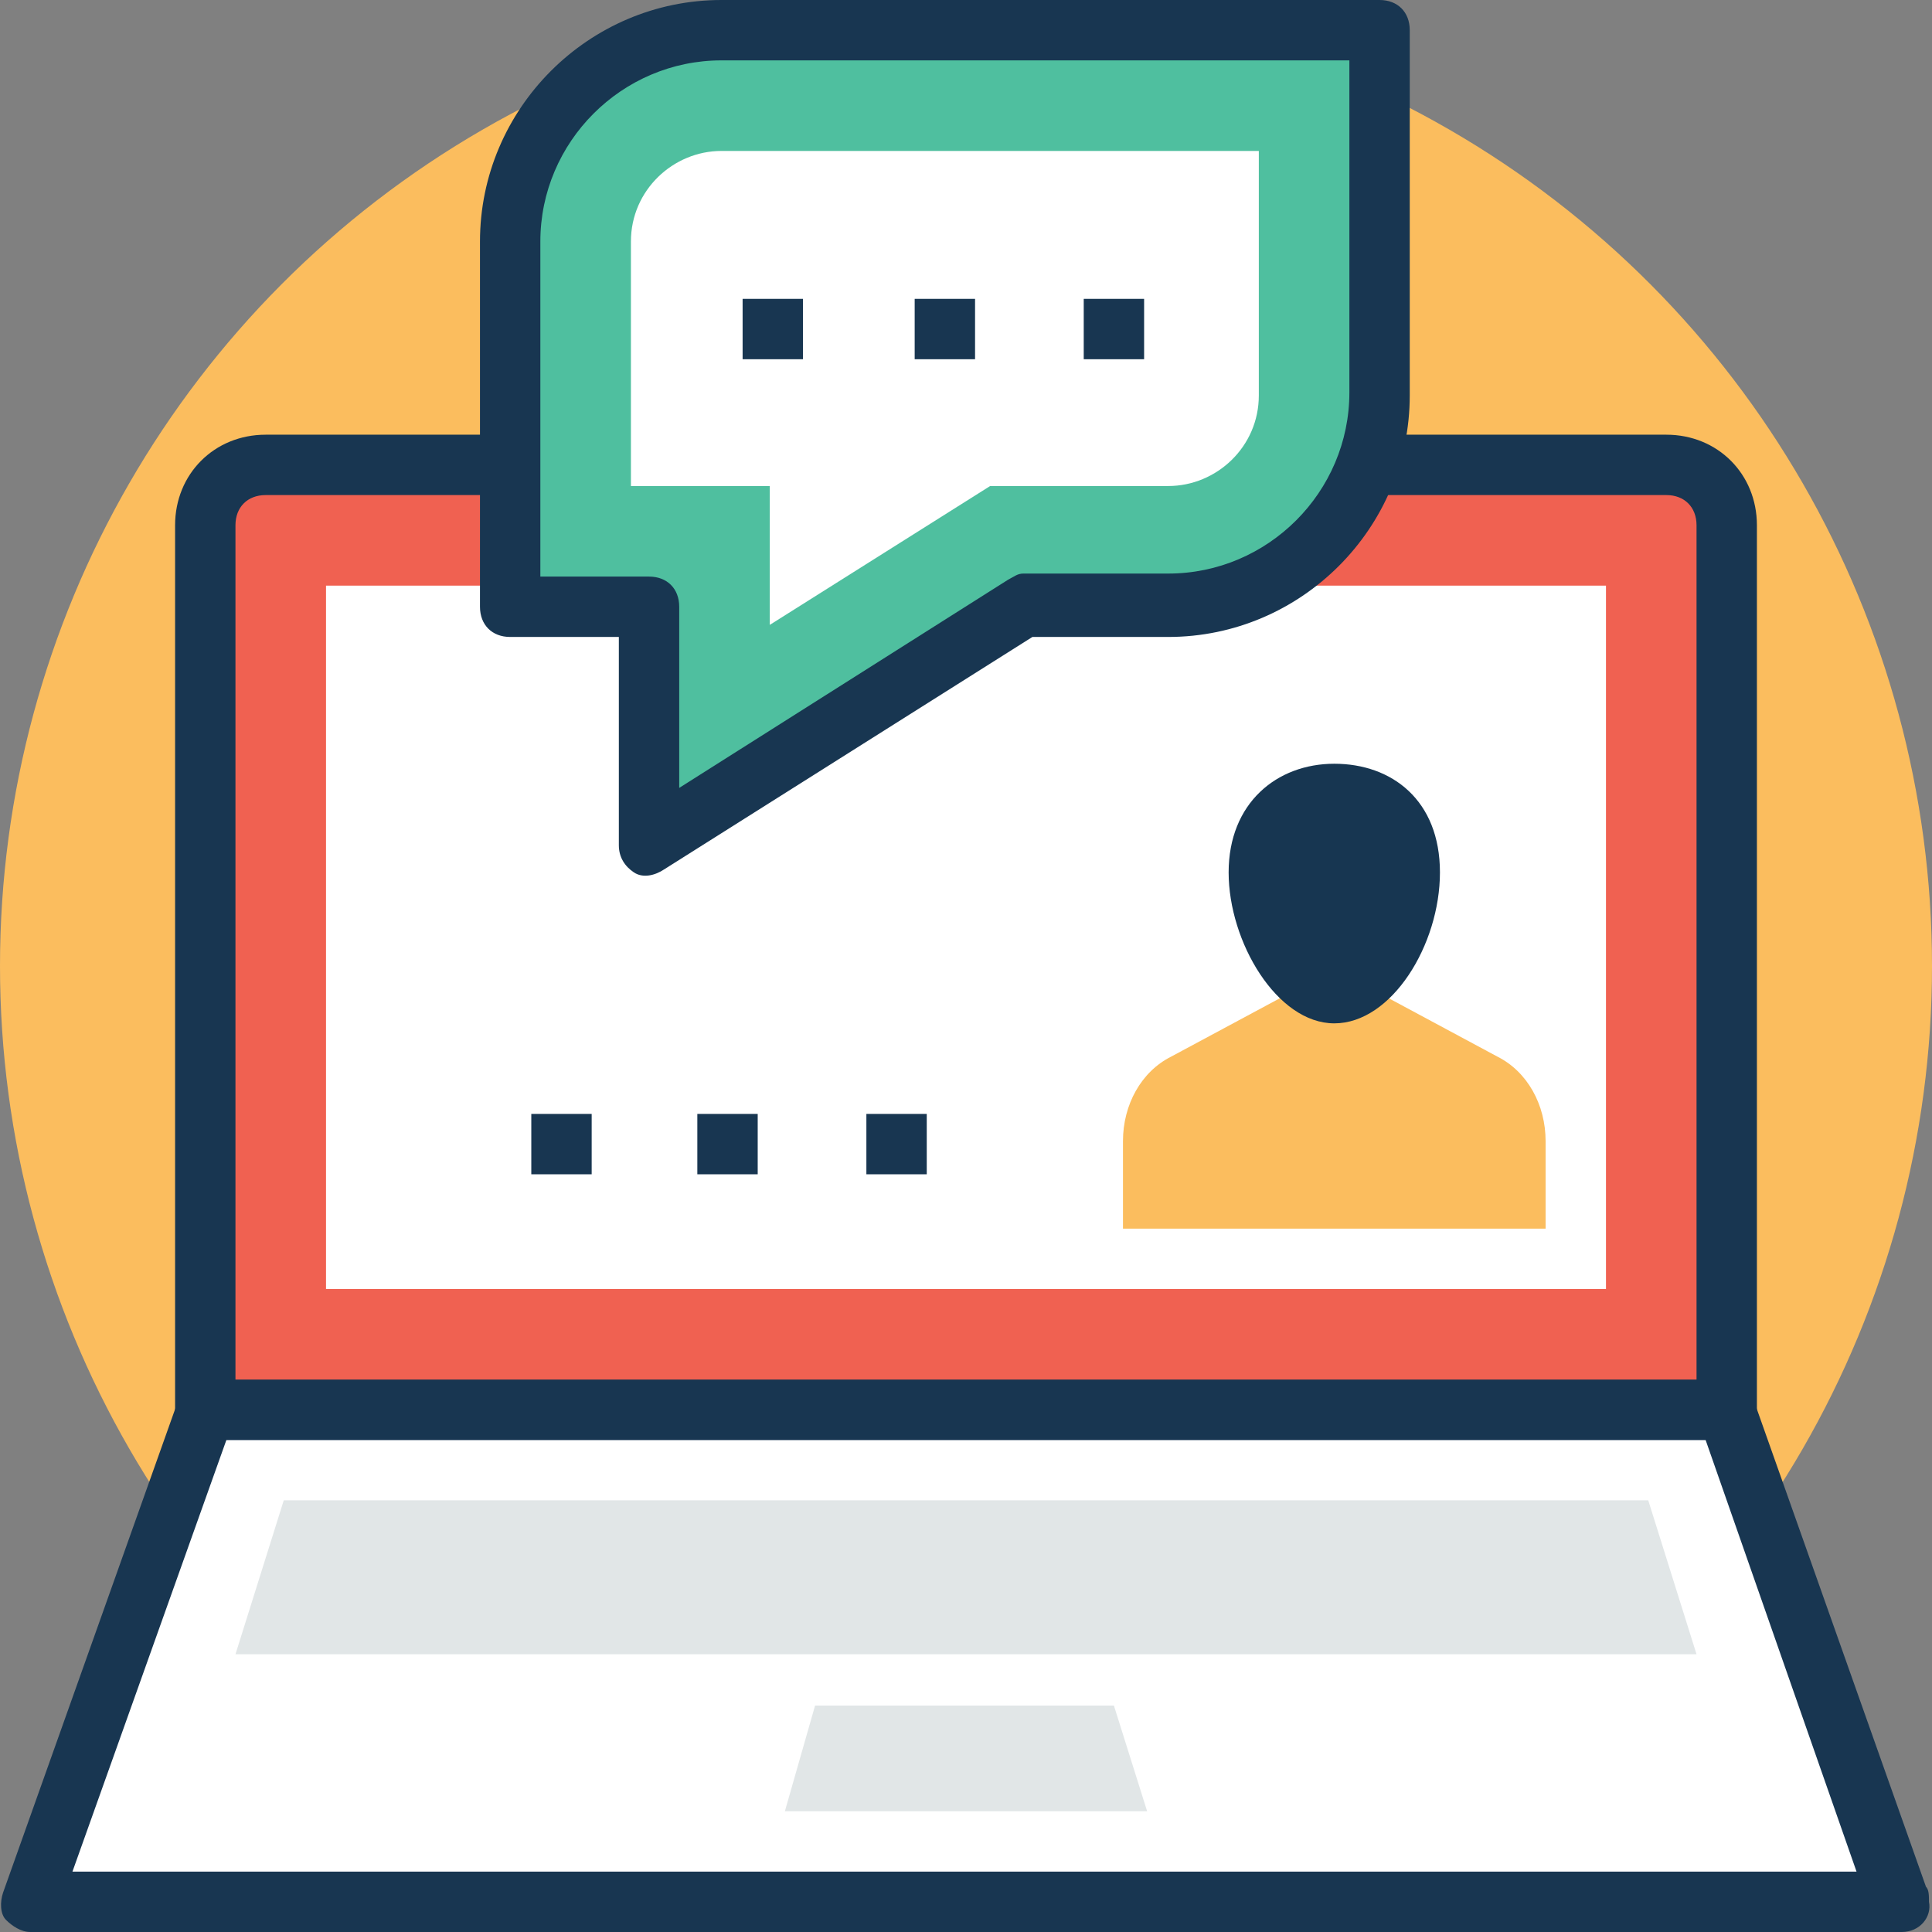 <?xml version="1.0" encoding="iso-8859-1"?>
<!-- Generator: Adobe Illustrator 19.0.0, SVG Export Plug-In . SVG Version: 6.00 Build 0)  -->
<svg version="1.1" id="Capa_1" xmlns="http://www.w3.org/2000/svg" xmlns:xlink="http://www.w3.org/1999/xlink" x="0px" y="0px"
	 viewBox="0 0 504.123 504.123" style="enable-background:new 0 0 504.123 504.123;" xml:space="preserve">
<rect x="0" y="0" width="504.123" height="504.123" fill="#808080" stroke="none"/>
<circle style="fill:#FBBD5E;" cx="252.062" cy="252.062" r="252.062"/>
<polygon style="fill:#FFFFFF;" points="53.563,367.852 450.56,367.852 496.246,496.246 7.877,496.246 "/>
<path style="fill:#183651;" d="M496.246,504.123L496.246,504.123H7.877c-2.363,0-4.726-1.575-6.302-3.151
	C0,499.397,0,496.246,0.788,493.883l45.686-128.394c0.788-3.151,3.938-5.514,7.089-5.514H450.56c3.151,0,6.302,2.363,7.089,5.514
	l44.898,126.818c0.788,0.788,0.788,2.363,0.788,3.938C504.123,500.185,500.972,504.123,496.246,504.123z M18.905,488.369h465.526
	l-39.385-112.64H59.077L18.905,488.369z"/>
<g>
	<polygon style="fill:#E1E6E7;" points="442.683,431.655 430.08,391.483 74.043,391.483 61.44,431.655 	"/>
	<polygon style="fill:#E1E6E7;" points="212.677,445.046 204.8,472.615 299.323,472.615 290.658,445.046 	"/>
</g>
<path style="fill:#F06151;" d="M434.806,121.305H69.317c-8.665,0-15.754,7.089-15.754,15.754v230.794H450.56V137.058
	C450.56,128.394,443.471,121.305,434.806,121.305z"/>
<path style="fill:#183651;" d="M450.56,375.729H53.563c-4.726,0-7.877-3.151-7.877-7.877V137.058
	c0-13.391,10.24-23.631,23.631-23.631h365.489c13.391,0,23.631,10.24,23.631,23.631v230.794
	C458.437,371.791,454.498,375.729,450.56,375.729z M61.44,359.975h381.243V137.058c0-4.726-3.151-7.877-7.877-7.877H69.317
	c-4.726,0-7.877,3.151-7.877,7.877V359.975z"/>
<rect x="85.071" y="152.812" style="fill:#FFFFFF;" width="333.982" height="183.532"/>
<path style="fill:#4FBF9F;" d="M188.258,7.877c-30.72,0-55.138,24.418-55.138,55.138v95.311h36.234v62.228l97.674-62.228h37.809
	c30.72,0,55.138-24.418,55.138-55.138V7.877H188.258z"/>
<path style="fill:#183651;" d="M165.415,227.643c-2.363-1.575-3.938-3.938-3.938-7.089v-54.351H133.12
	c-4.726,0-7.877-3.151-7.877-7.877V63.015C125.243,28.357,153.6,0,188.258,0h171.717c4.726,0,7.877,3.151,7.877,7.877v95.311
	c0,34.658-28.357,63.015-63.015,63.015h-35.446l-96.098,60.652C170.929,228.431,167.778,229.218,165.415,227.643z M140.209,150.449
	h29.145c4.726,0,7.877,3.151,7.877,7.877v47.262l85.858-54.351c1.575-0.788,2.363-1.575,3.938-1.575h37.809
	c25.994,0,47.262-21.268,47.262-47.262V15.754h-163.84c-25.994,0-47.262,21.268-47.262,47.262v87.434H140.209z"/>
<path style="fill:#FFFFFF;" d="M200.862,126.818h-36.234V63.015c0-13.391,11.028-23.631,23.631-23.631h140.209v63.803
	c0,13.391-11.028,23.631-23.631,23.631h-46.474l-57.501,36.234V126.818z"/>
<g>
	<rect x="193.772" y="77.982" style="fill:#183651;" width="15.754" height="15.754"/>
	<rect x="238.671" y="77.982" style="fill:#183651;" width="15.754" height="15.754"/>
	<rect x="282.782" y="77.982" style="fill:#183651;" width="15.754" height="15.754"/>
</g>
<path style="fill:#FBBD5E;" d="M390.695,275.692l-42.535-22.843l-42.535,22.843c-7.877,3.938-12.603,12.603-12.603,22.055v22.843
	h110.277v-22.843C403.298,288.295,398.572,279.631,390.695,275.692z"/>
<path style="fill:#173651;" d="M375.729,227.643c0,18.905-12.603,39.385-27.569,39.385s-27.569-21.268-27.569-39.385
	s12.603-28.357,27.569-28.357S375.729,208.738,375.729,227.643z"/>
<g>
	<rect x="138.634" y="290.658" style="fill:#183651;" width="15.754" height="15.754"/>
	<rect x="181.957" y="290.658" style="fill:#183651;" width="15.754" height="15.754"/>
	<rect x="226.068" y="290.658" style="fill:#183651;" width="15.754" height="15.754"/>
</g>
<g>
</g>
<g>
</g>
<g>
</g>
<g>
</g>
<g>
</g>
<g>
</g>
<g>
</g>
<g>
</g>
<g>
</g>
<g>
</g>
<g>
</g>
<g>
</g>
<g>
</g>
<g>
</g>
<g>
</g>
</svg>

